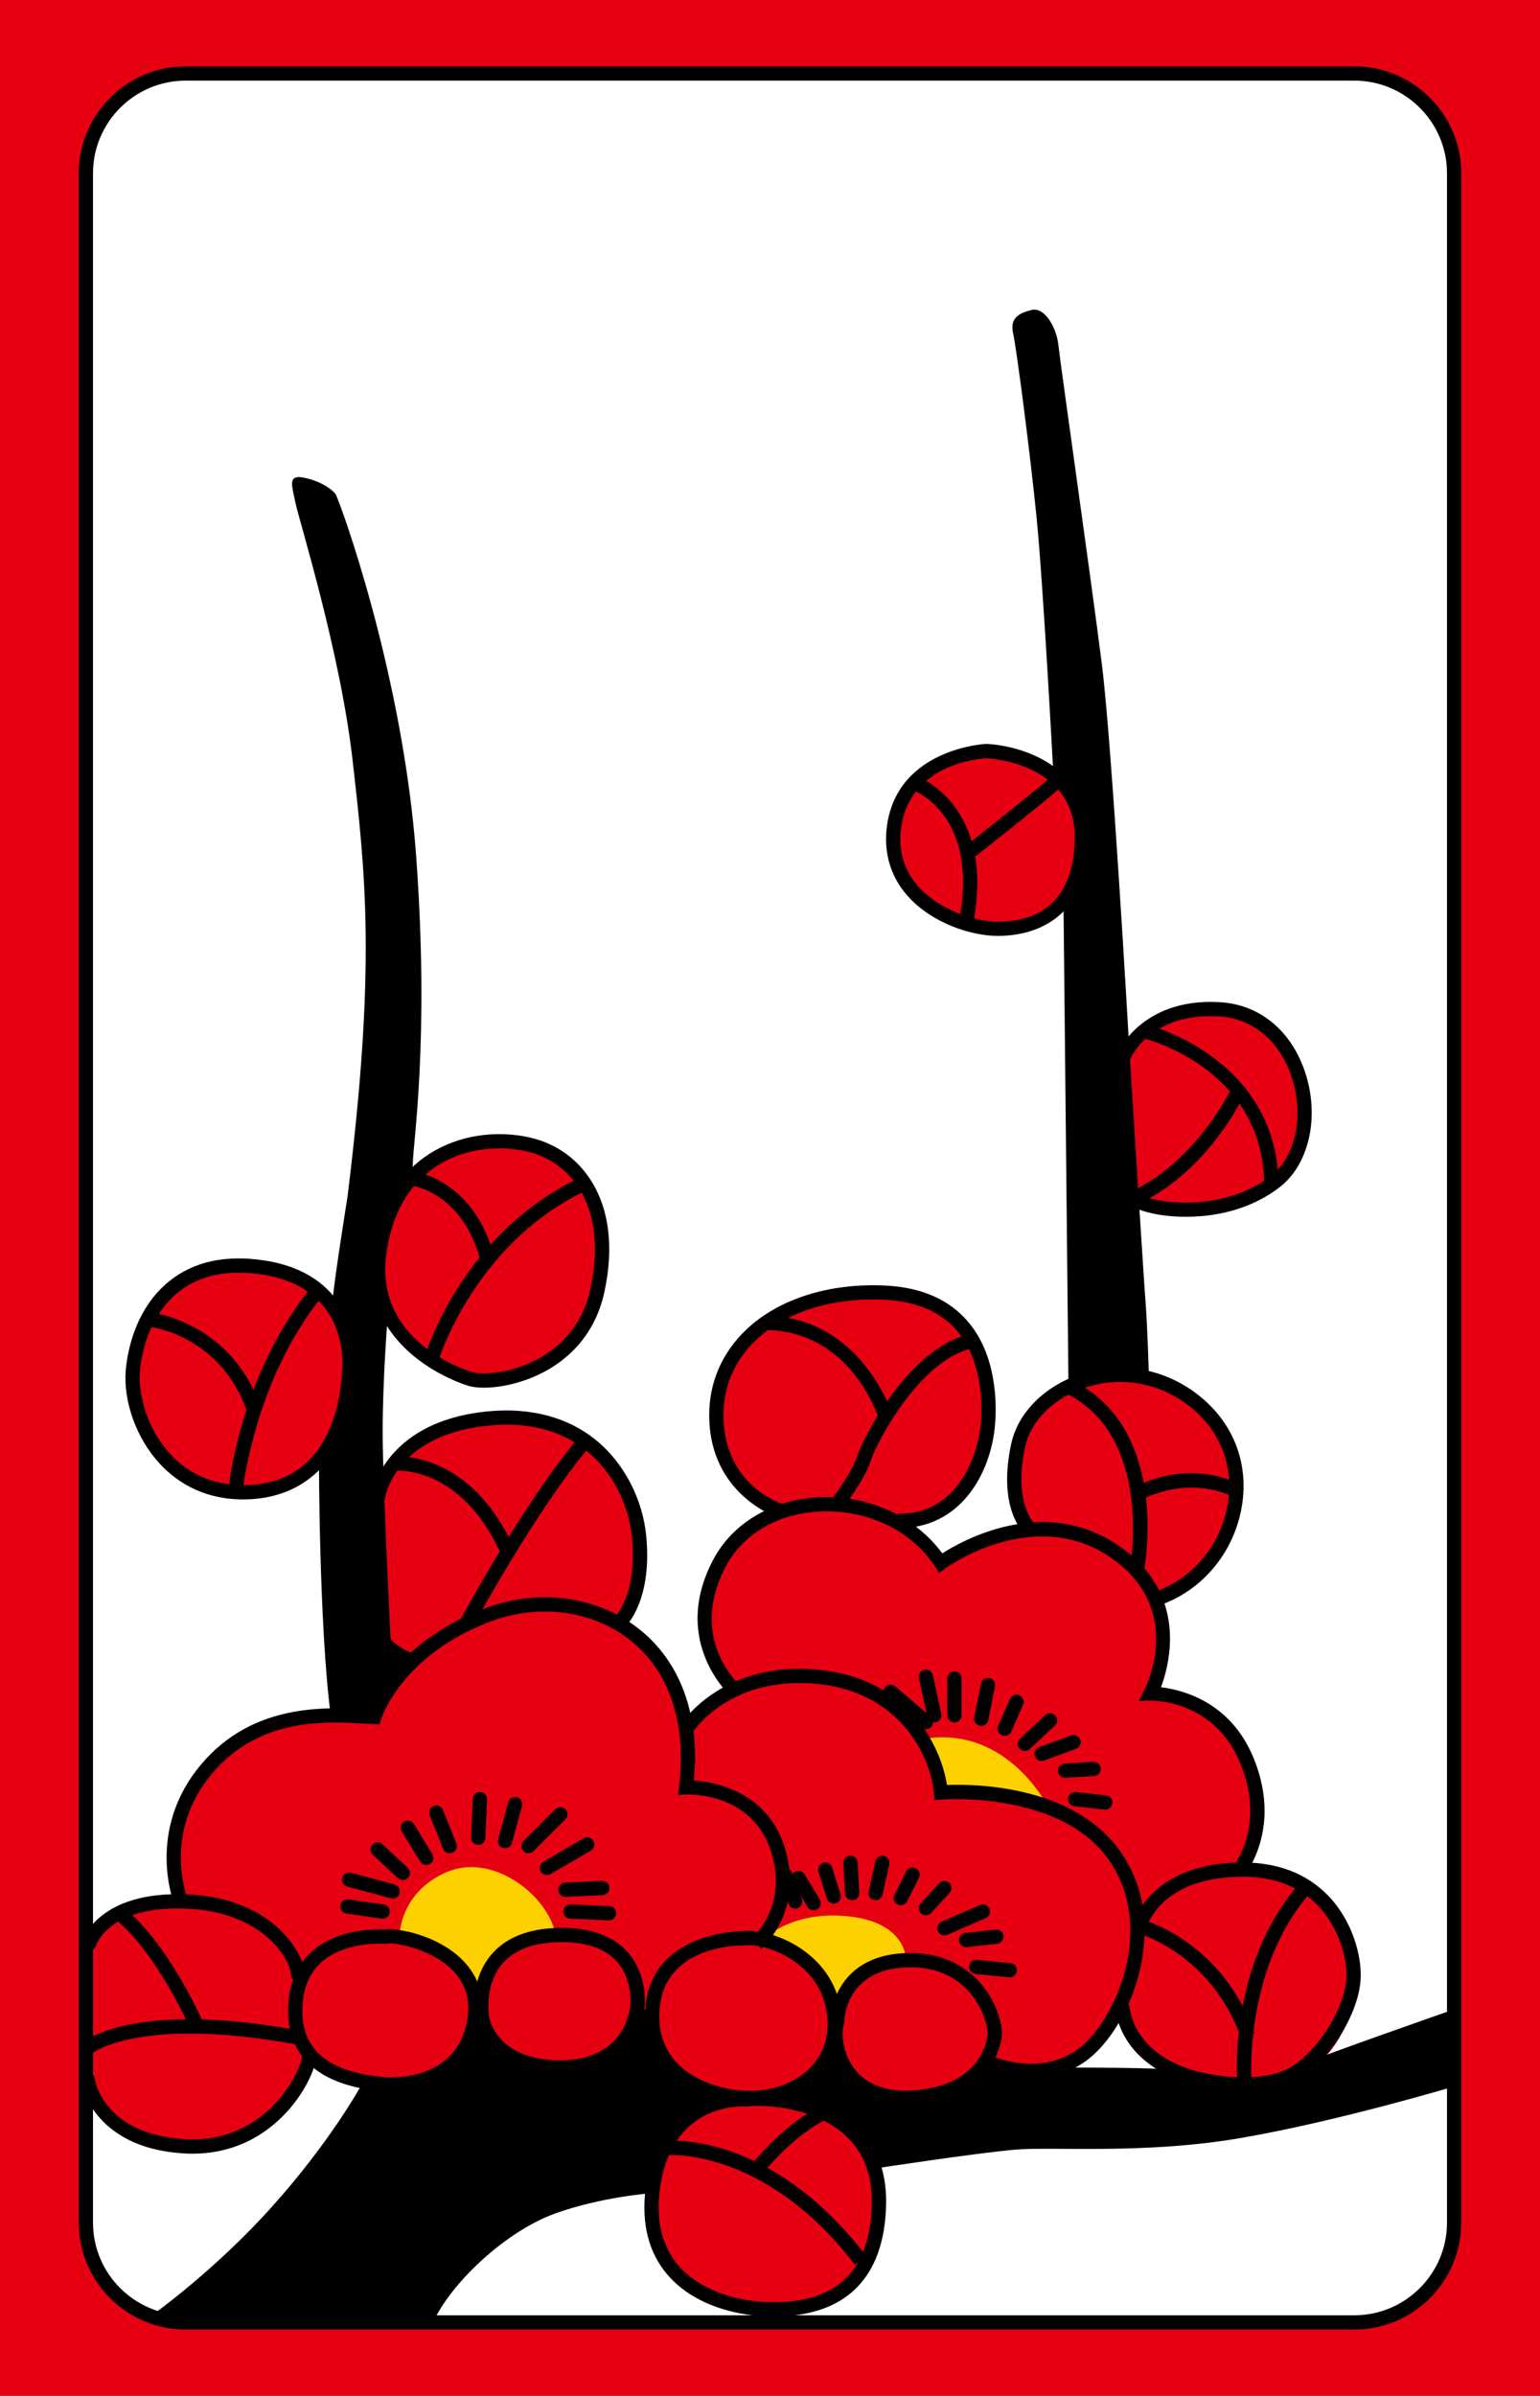 <?xml version="1.0" encoding="iso-8859-1"?>
<!-- Generator: Adobe Illustrator 19.1.0, SVG Export Plug-In . SVG Version: 6.00 Build 0)  -->
<svg version="1.1" id="&#xB808;&#xC774;&#xC5B4;_1" xmlns="http://www.w3.org/2000/svg" xmlns:xlink="http://www.w3.org/1999/xlink"
	 x="0px" y="0px" viewBox="0 0 153.071 238.11" style="enable-background:new 0 0 153.071 238.11;" xml:space="preserve">
<rect style="fill:#E60012;" width="153.071" height="238.11"/>
<g>
	<path style="fill:#FFFFFF;" d="M8.702,15.471l-0.333,206c0,0,0.833,8.666,8.5,9.166s26,0.168,26,0.168h92.834
		c0,0,8.666-1.334,8.833-9.834l0.167-204.833c0,0-0.668-8-9.334-8.833l-118-0.167C17.369,7.138,10.535,7.638,8.702,15.471z"/>
	<path style="fill:#E60012;" d="M37.035,148.638c0,0,2.5-7.667,12.333-7.667s17.666,6.668,12.5,20.168c0,0,4.834,3.332,6.334,10.166
		l4.833-3.5c0,0-4.667-4.834-2.167-11c2.5-6.167,6.667-6.667,6.667-6.667s-7.666-2.667-6.333-10.667s8.667-11.666,17.501-10.833
		c8.833,0.833,11.167,9.666,8.5,16.833c0,0-2,6-8,5.834l4.333,3.834c0,0,2.833-2,8.333-3.334c0,0-2.332-4.834-0.166-9.5
		c2.166-4.667,8.166-6,8.166-6s3.834-0.167,7.334,2c3.5,2.166,7.334,7.5,5.5,12.5s-6.833,8-7.5,8c0,0,1.499,6.166-0.834,9.332
		c0,0,6.834,0.168,9.667,7.168s-0.833,10.332-0.833,10.332s6.166-0.498,9.333,4.334c3.167,4.834,3.334,12.5-3.833,17
		c-7.167,4.5-14.667,2.5-14.667,2.5l2.5-4c0,0-4.834-2.666-5.167-6.166c0,0-1.666,5.834-7.833,7.166c-6.167,1.334-15,4.666-15,4.666
		l-1.667,3.834c0,0,1.833,9-2.5,12.334c-4.334,3.332-20.833,5.166-19.667-10.668l-21.5-6.666l-6.167-2.834
		c0,0-4.333-1.332-6.167-2.666c0,0-1.667,8.5-10.5,8.666c-8.833,0.168-11.667-4.166-11.667-7c0-2.832-0.333-12.666-0.333-12.666
		s1.333-4.832,9.333-4.5c0,0-2.499-9.168,4.167-14.834c0,0,4-4.332,12.833-3.666L37.035,148.638z"/>
	<path style="fill:#FDD000;" d="M39.702,192.637c0,0-0.167-4.334,4.5-6.5s10.167,2.166,11,6c0,0-6.667,1.334-7.167,6
		c-0.5,4.668-0.667-0.332-0.667-0.332S44.868,192.471,39.702,192.637z"/>
	<path style="fill:#FDD000;" d="M76.202,192.471c0,0,2.833-2.666,8.334-2c5.5,0.666,5.5,4.166,5.5,4.166s-5.166-0.166-6.833,5
		c-1.668,5.168,0.334,0.666-1.001-2C80.868,194.971,77.702,192.639,76.202,192.471z"/>
	<path style="fill:#FDD000;" d="M91.869,172.805c0,0,1.833,2.666,1.5,5.166c0,0,5.168-0.668,10.834,1.666
		C104.203,179.637,100.202,171.471,91.869,172.805z"/>
	<path style="fill:#E60012;" d="M33.869,130.305c0,0-2.333-4.667-10.333-4.834c-8-0.167-11.166,8.166-10,14
		c1.167,5.834,5.833,8.834,11,8.834s8.667-3.168,10-6.834C35.869,137.805,35.702,131.971,33.869,130.305z"/>
	<path style="fill:#E60012;" d="M39.535,118.805c0,0,2.666-6.166,11.333-5.166s10.001,9.166,8.334,14.833
		c-1.667,5.667-7.333,10.001-13.667,8.167c-6.333-1.833-8.667-7.667-8.667-10.167C36.869,123.971,39.535,118.805,39.535,118.805z"/>
	<path style="fill:#E60012;" d="M106.869,78.638c0,0-3.166-3.667-8.333-4c-5.167-0.334-8.999,3.166-9.833,7.833
		s3.333,8.5,9.333,9.833c6,1.334,8.667-3.666,9.5-6C108.369,83.971,108.369,80.638,106.869,78.638z"/>
	<path style="fill:#E60012;" d="M111.369,104.638l0.667,14.166c0,0,3.999,2.667,10.833,0.667c6.834-2,7.501-6.667,6.334-12.167
		c-1.167-5.5-7.668-7.833-11.834-6.833C117.369,100.471,113.369,101.972,111.369,104.638z"/>
	<path d="M18.456,6.596c-5.861,0-10.63,4.768-10.63,10.63v203.657c0,5.861,4.769,10.631,10.63,10.631h116.158
		c5.861,0,10.63-4.769,10.63-10.631V17.226c0-5.861-4.769-10.63-10.63-10.63H18.456z M9.244,220.883V17.226
		c0-5.08,4.133-9.213,9.213-9.213h116.158c5.08,0,9.212,4.133,9.212,9.213v203.657c0,5.08-4.132,9.213-9.212,9.213H18.456
		C13.376,230.096,9.244,225.963,9.244,220.883z"/>
	<path d="M38.226,191.764c-0.317-0.023-4.368-0.271-7.13,2.109c-1.465,1.264-2.284,3.018-2.434,5.217
		c-0.245,3.586,1.178,8.016,9.346,8.742l0.129,0.012c3.02,0.273,8.948-0.895,9.767-7.283c0.298-2.322-0.446-4.393-2.152-5.982
		C43.357,192.344,39.655,191.577,38.226,191.764z M38.34,193.166c0.809-0.162,4.281,0.43,6.446,2.447
		c1.377,1.285,1.954,2.889,1.713,4.768c-0.853,6.646-7.932,6.078-8.233,6.051l-0.133-0.012c-5.719-0.51-8.355-2.875-8.058-7.234
		c0.123-1.803,0.775-3.229,1.939-4.234c2.36-2.039,6.094-1.777,6.131-1.773l0.098,0.008L38.34,193.166z"/>
	<path d="M55.521,191.596c-2.971,0.057-5.212,0.943-6.662,2.631c-2.115,2.463-1.711,5.701-1.693,5.838l-0.006-0.094
		c0,1.611,1.569,6.209,8.542,6.209c7.913,0,8.37-6.769,8.374-6.838c0.011-0.082,0.335-3.1-1.726-5.369
		C60.864,192.336,58.567,191.538,55.521,191.596z M48.577,199.971v-0.045l-0.006-0.047c-0.004-0.027-0.331-2.766,1.372-4.738
		c1.176-1.363,3.062-2.078,5.605-2.127c2.611-0.051,4.543,0.588,5.741,1.9c1.631,1.785,1.377,4.285,1.374,4.311
		c-0.017,0.264-0.414,5.537-6.962,5.537C49.887,204.762,48.577,201.215,48.577,199.971z"/>
	<path d="M8.189,192.936c-0.111,0.373,0.101,0.762,0.472,0.875c0.372,0.115,0.767-0.096,0.884-0.465
		c0.052-0.162,1.352-3.971,8.961-3.666c7.805,0.311,10.408,5.246,10.408,6.543c0,0.391,0.317,0.709,0.708,0.709
		c0.391,0,0.708-0.318,0.708-0.709c0-1.652-2.818-7.601-11.768-7.959C9.78,187.913,8.25,192.731,8.189,192.936z"/>
	<path d="M30.632,203.614c-0.383,0.039-0.664,0.393-0.634,0.775c0.034,0.438-0.748,2.727-2.816,4.84
		c-1.635,1.67-4.485,3.611-8.773,3.369c-8.1-0.459-8.972-5.83-9.005-6.059c-0.056-0.387-0.414-0.656-0.8-0.602
		c-0.386,0.055-0.656,0.408-0.604,0.795c0.009,0.066,1.02,6.752,10.329,7.279c4.967,0.281,8.227-2.033,10.087-4.023
		c2.107-2.256,3.104-4.844,2.989-5.771C31.357,203.834,31.015,203.575,30.632,203.614z"/>
	<path d="M8.054,203.118c-0.285,0.264-0.301,0.705-0.041,0.992c0.26,0.289,0.707,0.311,0.998,0.053
		c0.044-0.039,4.598-3.867,20.397-0.994c0.385,0.07,0.754-0.186,0.824-0.57c0.07-0.385-0.186-0.754-0.57-0.824
		C13.005,198.747,8.248,202.936,8.054,203.118z"/>
	<path d="M11.421,190.688c4.31,3.51,7.596,11.15,7.629,11.227l1.304-0.555c-0.139-0.326-3.454-8.037-8.037-11.771L11.421,190.688z"
		/>
	<path d="M48.286,159.807c-8.169,3.065-10.888,8.42-11.563,10.096c-0.194-0.012-0.395-0.021-0.395-0.021
		c-3.909-0.229-11.184-0.65-16.335,5.467c-5.545,6.584-2.737,13.754-2.615,14.055l1.314-0.529
		c-0.108-0.271-2.597-6.697,2.385-12.613c4.695-5.574,11.251-5.191,15.169-4.965l1.477,0.08l0.157-0.531
		c0.02-0.064,2.046-6.389,10.904-9.709c4.794-1.799,10.095-1.088,13.834,1.85c3.911,3.074,5.645,8.248,4.881,14.568l-0.101,0.83
		l0.837-0.037c0.258-0.012,6.338-0.221,8.298,5.361c1.969,5.604-1.635,8.758-1.789,8.889l0.914,1.084
		c0.036-0.029,2.871-2.475,2.871-6.769c0-1.106-0.188-2.334-0.658-3.674c-1.862-5.301-6.957-6.156-8.918-6.287
		c0.069-0.76,0.14-1.521,0.14-2.25c0-5.463-1.938-9.951-5.599-12.828C59.368,158.627,53.541,157.838,48.286,159.807z"/>
	<path d="M73.873,191.928c-0.246-0.002-8.997-0.021-9.71,7.477c-0.253,2.656,0.509,4.973,2.202,6.697
		c2.545,2.59,6.47,3.275,9.058,3.076c2.737-0.211,5.165-1.416,6.66-3.305c1.339-1.691,1.853-3.828,1.486-6.178
		C82.68,194.01,76.762,191.612,73.873,191.928z M73.962,193.34c2.104-0.281,7.432,1.617,8.206,6.574
		c0.305,1.949-0.109,3.705-1.196,5.078c-1.251,1.582-3.313,2.592-5.658,2.773c-2.465,0.189-5.875-0.559-7.937-2.658
		c-1.411-1.438-2.018-3.311-1.804-5.568c0.596-6.254,7.968-6.199,8.281-6.193l0.054,0.002L73.962,193.34z"/>
	<path d="M74.203,207.93c-0.414-0.025-8.829-0.402-10.038,9.623c-0.416,3.447,0.305,6.297,2.143,8.467
		c3.047,3.598,8.063,4.094,9.528,4.16c1.49,0.067,6.024,0.272,9.103-2.621c2.019-1.898,3.075-4.783,3.139-8.576
		c0.055-3.305-1.02-5.961-3.194-7.896C81.537,208.108,76.31,207.676,74.203,207.93z M74.296,209.34
		c1.192-0.16,6.324-0.15,9.646,2.805c1.852,1.648,2.767,3.941,2.718,6.814c-0.057,3.396-0.962,5.941-2.691,7.566
		c-2.642,2.484-6.726,2.299-8.068,2.238c-2.721-0.123-6.385-1.15-8.512-3.66c-1.572-1.857-2.183-4.34-1.817-7.381
		c1.067-8.85,8.269-8.402,8.575-8.379l0.074,0.006L74.296,209.34z"/>
	<path d="M66.132,212.766l0.139,1.41c0.097-0.008,9.748-0.781,18.703,10.893l1.125-0.863
		C76.633,211.868,66.556,212.723,66.132,212.766z"/>
	<path d="M74.642,215.204l1.121,0.867c0.027-0.035,2.784-3.568,6.102-5.305l-0.658-1.256
		C77.61,211.393,74.761,215.049,74.642,215.204z"/>
	<path d="M90.186,194.096c-7.605,0.182-7.693,6.809-7.693,6.875l0.036-0.223c-0.453,1.361-0.171,3.816,1.247,5.684
		c1.026,1.356,3.039,2.93,6.793,2.748c8.062-0.394,8.931-6.142,9.003-6.797c0.123-1.108-0.506-3.537-2.285-5.479
		C96.068,195.575,93.846,194.008,90.186,194.096z M84.906,205.577c-1.181-1.557-1.312-3.533-1.03-4.381l0.035-0.108l0.001-0.113
		c0.001-0.219,0.108-5.314,6.308-5.463c2.512-0.059,4.538,0.732,6.023,2.352c1.617,1.764,1.979,3.844,1.922,4.363
		c-0.096,0.867-0.917,5.209-7.663,5.537C88.018,207.885,86.083,207.129,84.906,205.577z"/>
	<path d="M67.776,171.248l1.183,0.779c0.149-0.223,3.741-5.467,12.178-4.684c8.542,0.791,11.383,7.447,11.693,10.857l0.063,0.699
		l0.701-0.057c0.116-0.01,11.666-0.879,16.533,5.875c2.502,3.471,2.443,7.344,1.954,9.98c-0.714,3.844-2.88,7.619-5.267,9.18
		c-3.931,2.568-8.584,0.314-8.631,0.291l-0.633,1.268c0.22,0.109,5.418,2.648,10.039-0.373c2.729-1.783,5.093-5.846,5.885-10.107
		c0.54-2.908,0.598-7.189-2.197-11.066c-4.714-6.541-14.556-6.598-17.151-6.494c-0.622-3.951-3.896-10.635-12.859-11.465
		C71.951,165.069,67.942,170.997,67.776,171.248z"/>
	<path d="M123.19,185.096c-9.646,0.176-10.843,6.861-10.853,6.928l1.398,0.23c0.039-0.229,1.062-5.588,9.48-5.74
		c3.263-0.06,5.88,0.904,7.78,2.865c2.087,2.154,2.931,5.254,2.832,7.223c-0.16,3.211-3.426,8.326-6.674,9.361
		c-3.422,1.088-7.73,0-7.773-0.012c-0.309-0.061-6.54-1.326-7.141-6.725l-1.408,0.156c0.716,6.445,8.163,7.936,8.238,7.951
		c0.146,0.039,4.696,1.193,8.514-0.021c3.9-1.242,7.472-6.889,7.66-10.641c0.117-2.34-0.836-5.807-3.229-8.279
		C129.83,186.139,126.861,185.03,123.19,185.096z"/>
	<path d="M122.997,207.2l1.412-0.123c-0.01-0.111-0.885-11.301,5.827-18.973l-1.066-0.934
		C122.052,195.305,122.955,206.717,122.997,207.2z"/>
	<path d="M113.185,192.157c0.071,0.02,7.188,2.033,10.184,10.387l1.334-0.479c-3.255-9.078-10.83-11.191-11.151-11.277
		L113.185,192.157z"/>
	<path d="M33.833,189.372c-0.055,0.387,0.214,0.746,0.601,0.801l3.5,0.5c0.387,0.057,0.746-0.213,0.802-0.6
		c0.055-0.389-0.214-0.748-0.602-0.803l-3.5-0.5C34.248,188.715,33.889,188.985,33.833,189.372z"/>
	<path d="M34.018,186.62c-0.102,0.379,0.122,0.768,0.5,0.869l4.333,1.168c0.378,0.102,0.767-0.123,0.868-0.5
		c0.102-0.379-0.122-0.768-0.5-0.869l-4.333-1.168C34.508,186.018,34.119,186.243,34.018,186.62z"/>
	<path d="M37.017,183.321c-0.267,0.287-0.251,0.734,0.035,1.002l2.5,2.334c0.286,0.266,0.734,0.25,1.001-0.035
		c0.267-0.287,0.251-0.734-0.035-1.002l-2.5-2.332C37.732,183.02,37.284,183.036,37.017,183.321z"/>
	<path d="M40.166,181.034c-0.334,0.203-0.439,0.639-0.235,0.973l1.833,3c0.204,0.334,0.64,0.439,0.974,0.236
		c0.334-0.205,0.439-0.641,0.235-0.975l-1.833-3C40.935,180.934,40.5,180.829,40.166,181.034z"/>
	<path d="M43.105,179.479c-0.363,0.146-0.54,0.559-0.395,0.922l1.333,3.334c0.145,0.363,0.558,0.541,0.921,0.395
		c0.363-0.145,0.54-0.557,0.395-0.92l-1.333-3.334C43.881,179.512,43.469,179.334,43.105,179.479z"/>
	<path d="M46.994,178.774l-0.167,3.834c-0.017,0.391,0.286,0.721,0.677,0.738c0.391,0.016,0.722-0.287,0.739-0.678l0.167-3.832
		c0.017-0.393-0.286-0.723-0.677-0.74C47.341,178.08,47.011,178.383,46.994,178.774z"/>
	<path d="M50.518,179.118l-1,3.668c-0.103,0.377,0.119,0.768,0.497,0.869c0.378,0.104,0.768-0.119,0.87-0.496l1-3.668
		c0.104-0.377-0.119-0.768-0.497-0.869C51.011,178.518,50.621,178.741,50.518,179.118z"/>
	<path d="M55.201,179.803l-3.167,3.168c-0.276,0.275-0.277,0.725,0,1.002c0.276,0.277,0.725,0.277,1.002,0l3.167-3.168
		c0.277-0.275,0.276-0.725,0-1.002C55.927,179.528,55.477,179.528,55.201,179.803z"/>
	<path d="M58.011,182.692l-4,2.334c-0.338,0.197-0.452,0.631-0.255,0.969c0.197,0.338,0.631,0.453,0.97,0.256l4-2.334
		c0.338-0.197,0.452-0.631,0.255-0.969C58.783,182.61,58.35,182.495,58.011,182.692z"/>
	<path d="M59.836,186.93l-3.666,0.166c-0.391,0.018-0.693,0.35-0.676,0.74s0.35,0.693,0.74,0.676l3.666-0.166
		c0.391-0.018,0.693-0.35,0.676-0.74C60.559,187.215,60.226,186.913,59.836,186.93z"/>
	<path d="M55.994,189.942c-0.017,0.391,0.286,0.721,0.678,0.738l3.833,0.166c0.391,0.016,0.722-0.287,0.738-0.678
		c0.017-0.391-0.286-0.723-0.678-0.738l-3.833-0.166C56.342,189.247,56.011,189.549,55.994,189.942z"/>
	<path d="M77.786,185.641c-0.366,0.137-0.552,0.547-0.414,0.912l1,2.668c0.137,0.365,0.546,0.551,0.912,0.414
		c0.366-0.137,0.552-0.545,0.414-0.912l-1-2.668C78.562,185.69,78.152,185.504,77.786,185.641z"/>
	<path d="M79.004,186.03c-0.336,0.201-0.444,0.637-0.243,0.973l1.5,2.5c0.201,0.336,0.637,0.443,0.972,0.242
		c0.336-0.201,0.444-0.637,0.243-0.971l-1.5-2.5C79.774,185.938,79.339,185.829,79.004,186.03z"/>
	<path d="M81.824,185.127c-0.374,0.117-0.582,0.516-0.466,0.889l0.833,2.666c0.117,0.375,0.515,0.582,0.888,0.467
		c0.374-0.117,0.582-0.516,0.466-0.889l-0.834-2.666C82.595,185.219,82.197,185.012,81.824,185.127z"/>
	<path d="M84.497,184.43c-0.391,0.022-0.69,0.356-0.669,0.746l0.167,3c0.022,0.393,0.356,0.691,0.747,0.67
		c0.391-0.023,0.69-0.357,0.669-0.748l-0.167-3C85.221,184.707,84.887,184.409,84.497,184.43z"/>
	<path d="M87.011,184.985l-0.667,3c-0.085,0.381,0.155,0.76,0.537,0.844c0.383,0.086,0.761-0.154,0.846-0.537l0.667-3
		c0.085-0.383-0.155-0.76-0.538-0.846C87.474,184.362,87.096,184.602,87.011,184.985z"/>
	<path d="M90.069,185.987l-1.167,2.334c-0.175,0.35-0.034,0.775,0.316,0.951c0.351,0.174,0.776,0.033,0.951-0.316l1.167-2.334
		c0.175-0.35,0.034-0.775-0.316-0.951C90.669,185.497,90.244,185.637,90.069,185.987z"/>
	<path d="M93.346,187.159l-1.833,2c-0.265,0.289-0.245,0.736,0.044,1.002c0.288,0.264,0.736,0.244,1.001-0.045l1.833-2
		c0.265-0.287,0.245-0.736-0.044-1C94.059,186.85,93.611,186.87,93.346,187.159z"/>
	<path d="M97.42,189.321l-3.834,1.666c-0.359,0.156-0.523,0.574-0.368,0.934c0.156,0.359,0.574,0.523,0.933,0.367l3.834-1.666
		c0.359-0.156,0.524-0.574,0.368-0.932C98.197,189.33,97.779,189.166,97.42,189.321z"/>
	<path d="M98.957,191.768l-3,0.332c-0.389,0.043-0.669,0.395-0.626,0.783c0.043,0.389,0.394,0.668,0.782,0.625l3-0.332
		c0.389-0.043,0.669-0.395,0.626-0.783C99.697,192.004,99.346,191.725,98.957,191.768z"/>
	<path d="M96.33,195.401c-0.039,0.391,0.245,0.736,0.635,0.775l3.333,0.334c0.39,0.039,0.736-0.246,0.775-0.635
		c0.039-0.391-0.245-0.736-0.635-0.775l-3.333-0.334C96.716,194.727,96.37,195.012,96.33,195.401z"/>
	<path d="M81.472,148.798c-4.668,0.208-8.616,2.517-10.562,6.173c-4.383,8.24,1.769,13.652,1.832,13.705l0.924-1.076
		c-0.221-0.189-5.343-4.746-1.504-11.963c1.707-3.209,5.212-5.237,9.374-5.423c4.696-0.209,9.067,1.89,11.407,5.478l0.41,0.629
		l0.604-0.445c0.087-0.065,8.705-6.299,16.351-1.149c7.531,5.072,3.603,12.92,3.432,13.252l-0.545,1.057l1.191-0.023
		c0.253-0.004,6.228-0.055,8.831,6.07c2.621,6.166-0.436,10.113-0.566,10.279l1.105,0.889c0.108-0.135,1.938-2.463,1.938-6.293
		c0-1.572-0.308-3.398-1.172-5.43c-2.312-5.439-7.045-6.598-9.122-6.848c0.381-1.025,0.895-2.783,0.895-4.834
		c0-2.963-1.077-6.521-5.195-9.295c-7.364-4.961-15.38-0.492-17.438,0.824C90.969,150.732,86.405,148.579,81.472,148.798z"/>
	<path d="M87.997,167.676c-0.255,0.297-0.22,0.744,0.077,1l3.5,3c0.297,0.254,0.744,0.219,0.999-0.078
		c0.255-0.297,0.22-0.744-0.077-0.998l-3.5-3C88.7,167.344,88.252,167.379,87.997,167.676z"/>
	<path d="M91.885,165.946c-0.383,0.082-0.625,0.459-0.542,0.842l0.833,3.834c0.083,0.383,0.46,0.625,0.843,0.543
		c0.383-0.084,0.625-0.461,0.542-0.844l-0.833-3.834C92.645,166.104,92.268,165.862,91.885,165.946z"/>
	<path d="M94.16,166.805v3.666c0,0.393,0.317,0.709,0.709,0.709s0.709-0.316,0.709-0.709v-3.666c0-0.392-0.317-0.709-0.709-0.709
		S94.16,166.413,94.16,166.805z"/>
	<path d="M97.507,167.332l-0.667,3.334c-0.076,0.383,0.173,0.756,0.557,0.834c0.384,0.076,0.757-0.174,0.834-0.557l0.667-3.334
		c0.076-0.383-0.173-0.756-0.557-0.834C97.957,166.7,97.584,166.95,97.507,167.332z"/>
	<path d="M100.386,168.854l-1.167,2.666c-0.156,0.359,0.006,0.777,0.365,0.934c0.358,0.156,0.777-0.006,0.934-0.365l1.167-2.666
		c0.156-0.359-0.006-0.777-0.365-0.934C100.961,168.332,100.542,168.495,100.386,168.854z"/>
	<path d="M103.885,170.454l-2.5,2.334c-0.286,0.266-0.302,0.715-0.035,1c0.268,0.287,0.716,0.303,1.002,0.035l2.5-2.332
		c0.286-0.268,0.302-0.717,0.035-1.002C104.62,170.202,104.171,170.186,103.885,170.454z"/>
	<path d="M106.457,172.473l-3.167,1.166c-0.367,0.137-0.556,0.543-0.42,0.91c0.136,0.367,0.543,0.557,0.91,0.42l3.167-1.166
		c0.367-0.137,0.555-0.543,0.42-0.91C107.232,172.526,106.825,172.338,106.457,172.473z"/>
	<path d="M108.661,175.098l-2.834,0.166c-0.391,0.024-0.688,0.359-0.665,0.75c0.022,0.391,0.358,0.688,0.749,0.664l2.834-0.166
		c0.391-0.023,0.688-0.359,0.665-0.75C109.387,175.372,109.051,175.075,108.661,175.098z"/>
	<path d="M106.164,178.727c-0.043,0.389,0.237,0.738,0.626,0.781l3,0.334c0.389,0.043,0.739-0.238,0.782-0.627
		c0.043-0.389-0.237-0.738-0.626-0.781l-3-0.334C106.558,178.057,106.207,178.338,106.164,178.727z"/>
	<path d="M107.416,136.556c-3.592,1.185-6.238,3.841-6.906,6.933c-1.406,6.502,1.279,8.918,1.395,9.018l0.934-1.064
		c-0.021-0.02-2.155-2.05-0.944-7.654c0.562-2.602,2.849-4.858,5.965-5.886c3.775-1.245,7.839-0.397,10.875,2.269
		c2.83,2.485,4,6.048,3.21,9.776c-0.843,3.976-3.698,7.175-7.453,8.349l0.422,1.352c4.244-1.326,7.47-4.93,8.418-9.406
		c0.899-4.244-0.436-8.303-3.661-11.135C116.252,136.105,111.672,135.152,107.416,136.556z"/>
	<path d="M74.177,132.141c-2.41,2.288-3.684,5.226-3.684,8.497c0,7.928,6.761,10.154,6.828,10.176l0.429-1.351
		c-0.238-0.077-5.839-1.957-5.839-8.825c0-2.873,1.12-5.456,3.241-7.469c2.954-2.805,7.637-4.26,12.846-3.99
		c3.082,0.16,5.459,1.17,7.066,3.004c2.622,2.993,2.574,7.453,2.432,9.232c-0.256,3.191-2.314,9.182-8.274,9.016l-0.039,1.416
		c6.101,0.17,9.318-5.229,9.726-10.318c0.157-1.959,0.201-6.88-2.778-10.279c-1.868-2.133-4.58-3.305-8.058-3.485
		C82.476,127.474,77.411,129.069,74.177,132.141z"/>
	<path d="M105.895,138.443c8.73,4.21,6.468,17.105,6.443,17.233l1.394,0.258c0.106-0.572,2.487-14.087-7.223-18.768L105.895,138.443
		z"/>
	<path d="M112.674,147.862l0.722,1.22c0.042-0.024,4.266-2.45,8.857-0.46l0.564-1.301
		C117.546,145.037,112.871,147.745,112.674,147.862z"/>
	<path d="M85.19,144.768c-0.379,1.264-1.97,3.513-2.551,4.273l1.128,0.859c0.091-0.119,2.25-2.956,2.781-4.727
		c0.493-1.643,4.874-10.093,10.131-11.175l-0.285-1.389C90.438,133.836,85.746,142.914,85.19,144.768z"/>
	<path d="M76.189,132.18c8.368,0.155,11.059,8.48,11.169,8.835l1.354-0.419c-0.029-0.097-3.093-9.659-12.498-9.833L76.189,132.18z"
		/>
	<path d="M35.705,160.553c1.616,4.311,4.872,5.08,5.01,5.109l0.312-1.381c-0.108-0.025-2.661-0.668-3.995-4.227L35.705,160.553z"/>
	<path d="M48.466,140.266c-10.611,1.043-11.625,8.546-11.634,8.621l1.407,0.171c0.034-0.263,0.933-6.454,10.366-7.382
		c3.953-0.389,7.251,0.484,9.802,2.594c2.466,2.039,4.119,5.254,4.423,8.6c0.541,5.943-1.884,8.031-1.908,8.053l0.889,1.104
		c0.125-0.1,3.048-2.51,2.432-9.285c-0.338-3.714-2.182-7.289-4.932-9.562C56.498,140.852,52.748,139.845,48.466,140.266z"/>
	<path d="M45.577,161.303l1.249,0.67c0.063-0.117,6.365-11.844,11.916-18.376l-1.08-0.918
		C52.013,149.327,45.641,161.184,45.577,161.303z"/>
	<path d="M38.951,144.768l0.165,1.407c0.266-0.029,6.562-0.62,10.609,8.095l1.285-0.598
		C46.512,143.985,39.258,144.731,38.951,144.768z"/>
	<path d="M16.875,127.286c-3.665,2.912-4.279,7.599-4.38,8.966c-0.229,3.085,1.074,6.674,3.318,9.143
		c2.088,2.298,4.869,3.549,8.04,3.618c6.777,0.147,11.095-4.523,11.555-12.492c0.007-0.063,0.039-0.36,0.039-0.868
		c0-2.449-0.786-9.087-9.136-10.382C22.48,124.677,19.306,125.354,16.875,127.286z M23.884,147.596
		c-2.773-0.061-5.201-1.15-7.022-3.154c-2.269-2.497-3.118-5.86-2.954-8.085c0.091-1.222,0.635-5.407,3.849-7.961
		c2.108-1.675,4.913-2.255,8.335-1.724c8.85,1.373,7.949,9.37,7.906,9.71l-0.004,0.049C33.799,139.85,32.422,147.782,23.884,147.596
		z M35.408,136.521c-0.001,0.005-0.003,0.039-0.004,0.041l0.005-0.051C35.409,136.515,35.408,136.518,35.408,136.521z"/>
	<path d="M22.663,148.409l1.412,0.125c0.01-0.111,1.071-11.229,8.011-19.783l-1.101-0.893
		C23.765,136.758,22.704,147.938,22.663,148.409z"/>
	<path d="M14.789,131.842c0.289,0.033,7.101,0.901,9.745,8.366l1.336-0.474c-2.948-8.323-10.599-9.265-10.923-9.3L14.789,131.842z"
		/>
	<path d="M42.14,115.039c-2.789,2.015-4.566,5.243-5.14,9.334c-1.402,9.99,9.227,13.247,9.334,13.278l-0.072-0.025
		c1.43,0.595,4.788,0.294,7.72-1.232c2.231-1.162,5.098-3.481,6.078-7.936c0.99-4.504,0.493-8.419-1.438-11.32
		c-1.496-2.248-3.73-3.699-6.46-4.196C48.547,112.284,44.895,113.049,42.14,115.039z M46.808,136.317l-0.035-0.014l-0.037-0.011
		c-0.391-0.117-9.564-2.951-8.333-11.722c0.527-3.753,2.064-6.573,4.567-8.382c2.443-1.766,5.702-2.441,8.938-1.853
		c2.343,0.426,4.256,1.666,5.534,3.586c1.713,2.574,2.14,6.112,1.233,10.23c-0.862,3.921-3.384,5.962-5.348,6.984
		C50.559,136.577,47.655,136.67,46.808,136.317z"/>
	<path d="M42.188,134.94l1.36,0.397c0.034-0.117,3.561-11.765,14.788-17.058l-0.603-1.282
		C45.913,122.569,42.335,134.438,42.188,134.94z"/>
	<path d="M40.944,117.841c0.199,0.027,4.906,0.729,6.743,7.159l1.362-0.39c-2.103-7.366-7.69-8.145-7.927-8.175L40.944,117.841z"/>
	<path d="M110.87,105.062l1.331,0.488c0.075-0.202,1.932-4.944,8.961-4.538c3.438,0.198,6.168,2.545,7.304,6.278
		c1.158,3.807,0.258,7.761-2.19,9.616c-5.179,3.924-12.447,2.487-13.167,1.647l-1.149,0.829c0.61,0.854,2.593,1.239,3.417,1.364
		c1.598,0.243,7.164,0.767,11.755-2.711c2.912-2.206,4.019-6.795,2.691-11.159c-1.316-4.325-4.523-7.046-8.577-7.28
		C113.127,99.129,110.891,105.003,110.87,105.062z"/>
	<path d="M113.537,103.16c0.488,0.118,11.966,3.029,12.123,14.488l1.418-0.02c-0.173-12.572-13.079-15.815-13.21-15.846
		L113.537,103.16z"/>
	<path d="M111.127,118.972l0.482,1.333c8.02-2.9,11.908-11.186,12.069-11.537l-1.287-0.593
		C122.355,108.255,118.58,116.276,111.127,118.972z"/>
	<path d="M98.006,73.93c-0.087,0.004-8.771,0.446-9.84,8.11c-0.365,2.62,0.32,5.014,1.983,6.925c2.42,2.781,6.39,4.048,9.053,4.048
		c2.65,0,8.836-0.928,9.041-9.525c0.17-7.088-6.312-9.343-10.169-9.558l-0.034-0.002L98.006,73.93z M91.219,88.035
		c-1.152-1.324-1.732-2.874-1.732-4.62c0-0.383,0.027-0.776,0.084-1.178c0.896-6.419,8.015-6.866,8.461-6.887
		c1.001,0.059,8.798,0.747,8.798,7.868c0,0.078-0.001,0.157-0.002,0.237c-0.161,6.73-4.235,8.142-7.625,8.142
		C96.775,91.596,93.253,90.372,91.219,88.035z"/>
	<path d="M90.637,78.475c0.275,0.096,6.719,2.485,4.702,13.03l1.393,0.267c2.256-11.802-5.556-14.61-5.635-14.638L90.637,78.475z"/>
	<path d="M95.765,84.247l0.875,1.114c0.287-0.225,7.037-5.532,8.702-7.03l-0.947-1.054C102.764,78.745,95.834,84.192,95.765,84.247z
		"/>
	<path d="M106.203,137.805l-0.5-48.5c0,0,1.833-2.667,1.833-6.833c0-4.167-2.833-5.5-2.833-5.5s-1-18.833-1.667-25.5
		s-1.999-16.833-2.333-18.333s0.5-2,1.833-2.333s2.501,1.833,2.667,3.5s3.333,23.833,4.333,31.833s2.667,37.333,2.667,37.333
		s1.499,24,1.666,26c0.167,2,0.334,7.334,0.334,7.334S110.37,136.472,106.203,137.805z"/>
	<path d="M38.869,163.805c0,0-0.833-16.167-0.833-21.5c0-5.334,0.5-11.5,0.5-11.5s-1.167-2.834-0.667-6.834s3.167-6.333,3.167-8.333
		s1.667-12.167,0.333-30.5s-7.667-35.5-8-36s-1.5-1.334-3.167-1.667s-1.166,0.833-0.833,2.5s4.435,14.725,5.667,25.5
		c1.333,11.667,2.333,20.666-0.5,43.5c0,0-1.5,9.334-1.5,10.667c0,0,2,2.5,1.5,8s-2.833,7.333-2.833,7.333s0,16.5,1.167,25.5
		l4.333,0.166c0,0,2-3.498,2.667-4.166C40.535,165.805,41.702,164.639,38.869,163.805z"/>
	<path d="M15.035,230.137c0,0,6.166-4.332,12-10.832s8.833-12,8.833-12s8.833,0.832,11.333-6c0,0,1-0.166,1.333,0.666
		c0.333,0.834,3.001,3.668,7.167,3.5c4.166-0.166,7-3.166,7.333-4.666s1.666-1.5,1.833,0.166c0.167,1.666,0.166,6.666,7.5,7.334
		c0,0-7.166,2-7.666,9.666c0,0-4.834,0.334-9.5,2c-4.666,1.666-10,6.5-12,10.5l-17.5,0.5L15.035,230.137z"/>
	<path d="M77.202,208.305c0,0,5.167-3.668,5.5-4.168s0.668,0.334,1.001,1c0.333,0.668,2,3,6.333,3.168c4.333,0.166,7.5-3,7.5-3
		s1.834-0.334,2.667,0.166s5,0,5,0s8.833,0,10.333,0.166c1.5,0.168,1.999,1,6.833,1.5s7.5-2,8-2.332c0.5-0.334,13.834-5,13.834-5
		l0.5,7.5c0,0-11.668,3.5-21.334,5.166c-9.666,1.666-18.667,0.832-22.5,1.166s-13.666,1.834-13.666,1.834
		S84.037,209.137,77.202,208.305z"/>
</g>
</svg>
